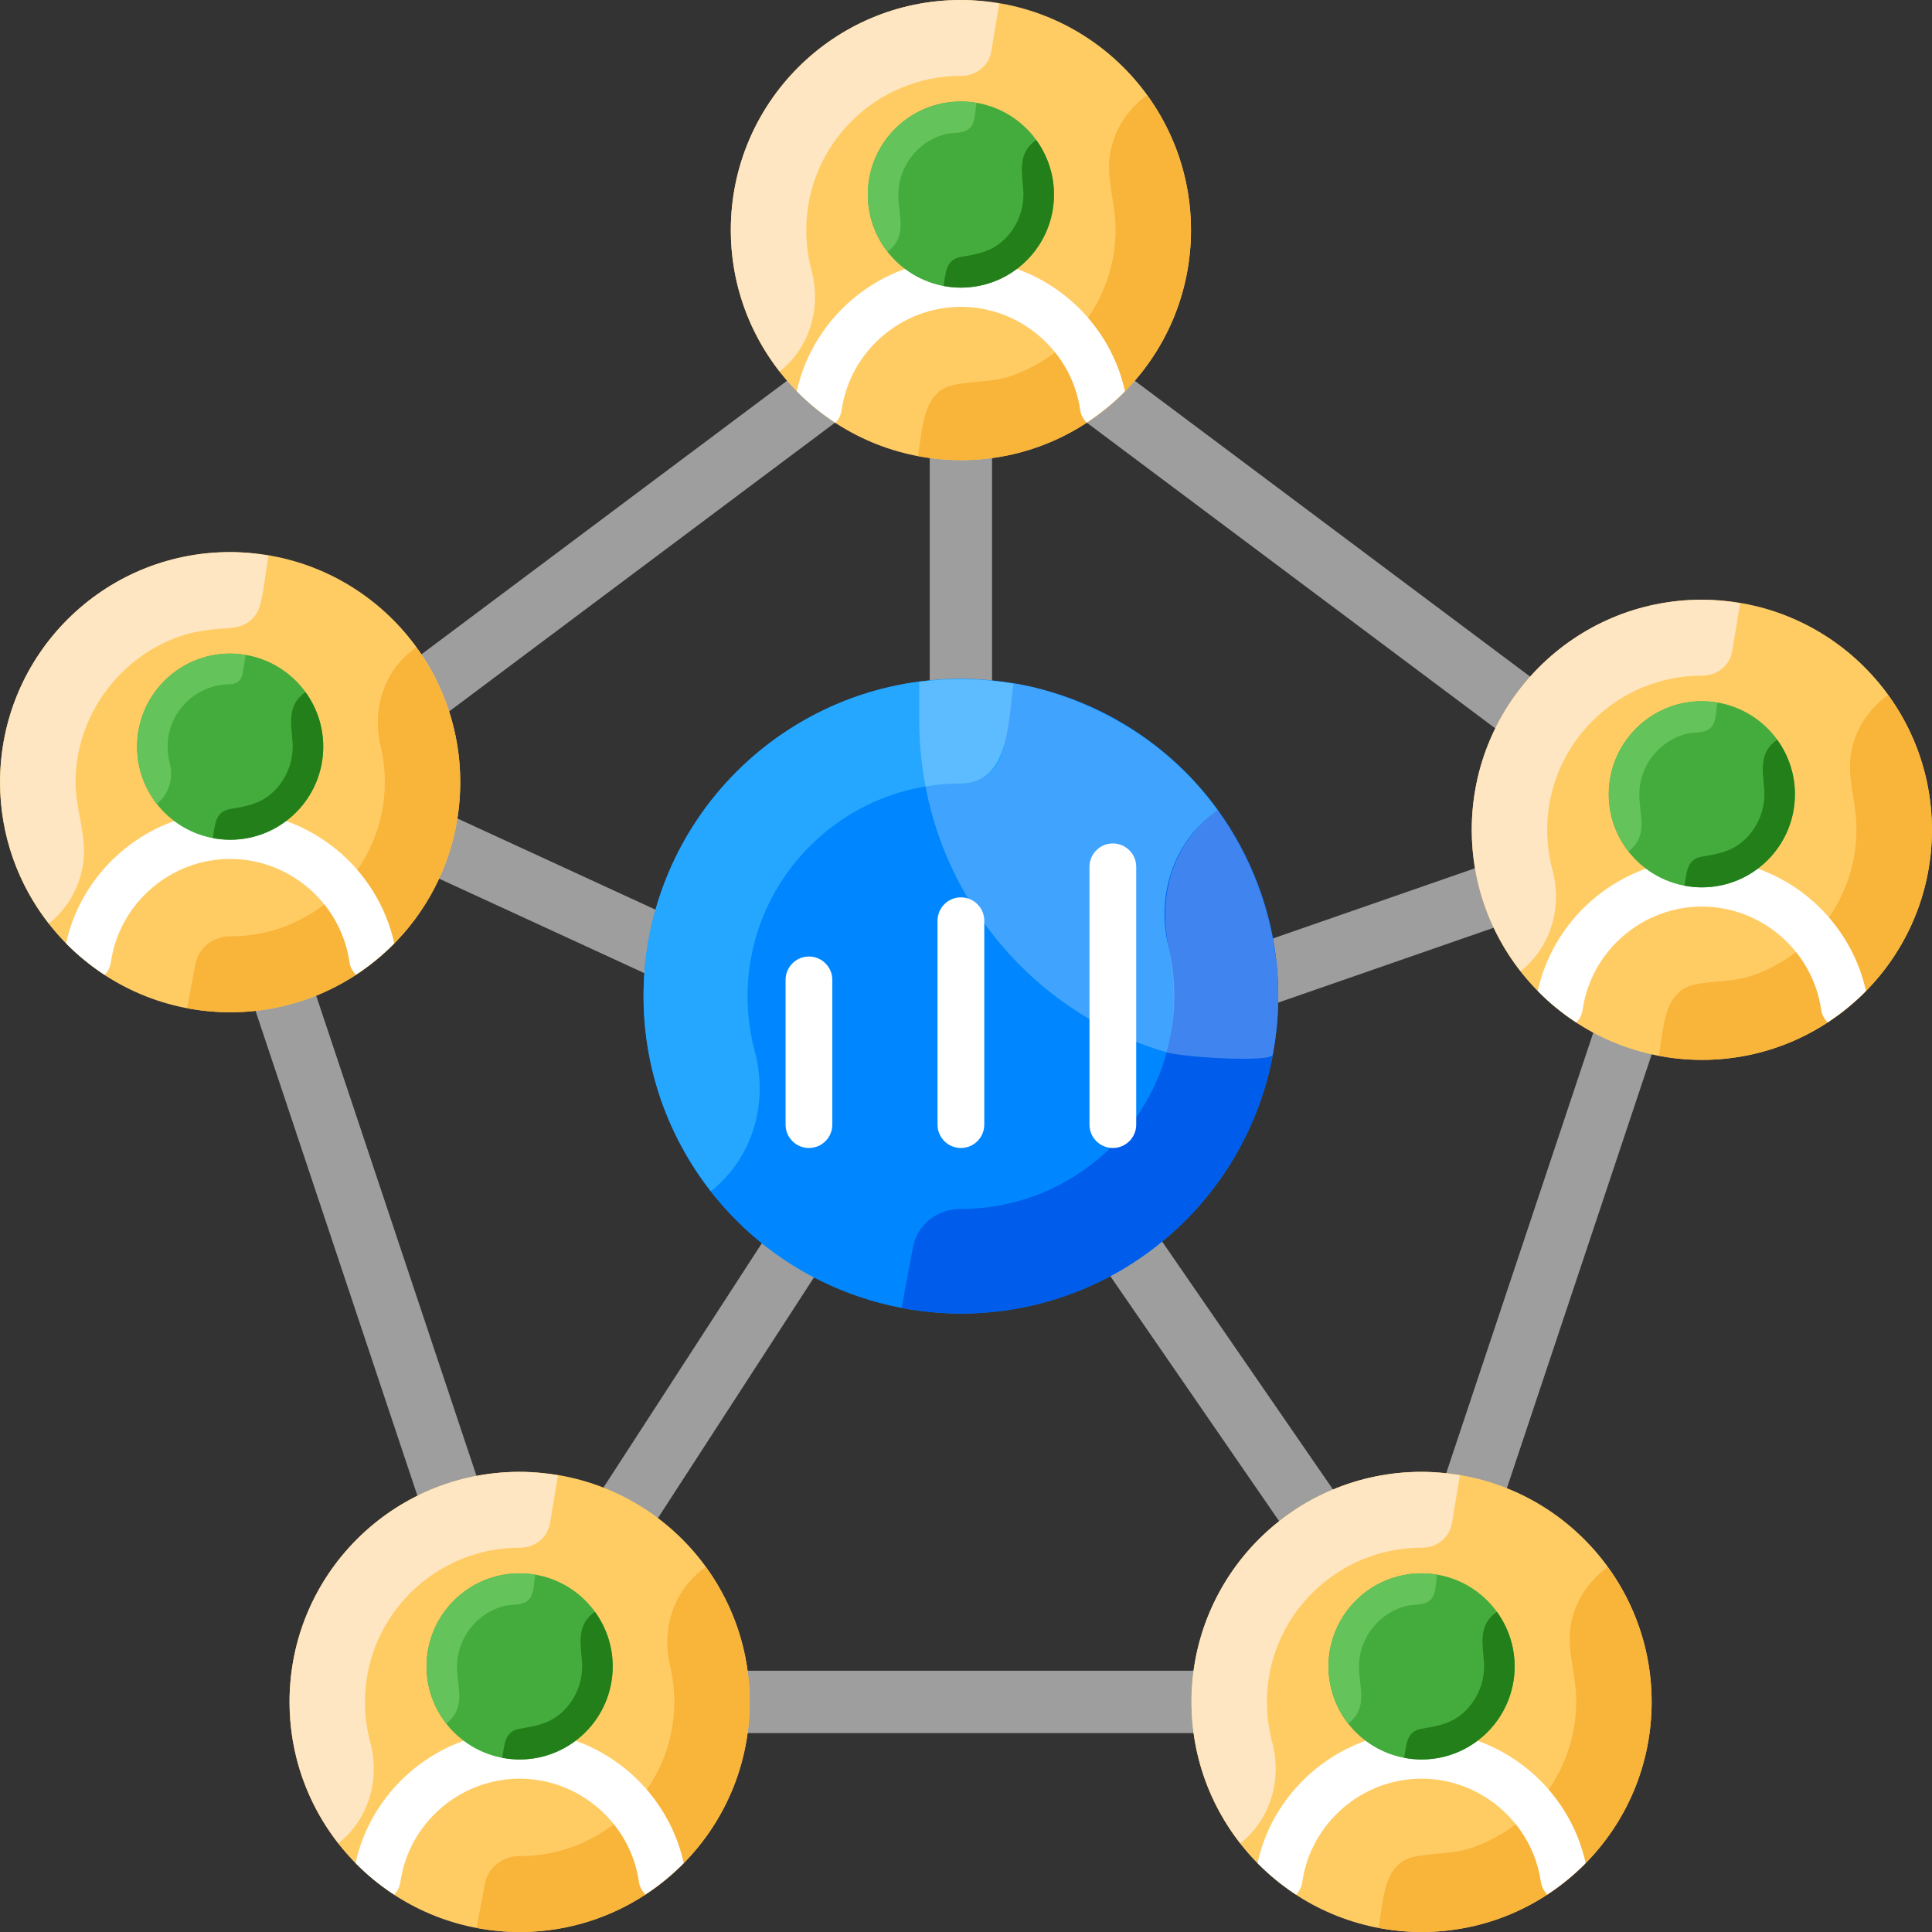 <svg id="Layer_1" enable-background="new 0 0 124.009 124.009" height="512" viewBox="0 0 124.009 124.009" width="512" xmlns="http://www.w3.org/2000/svg"><rect x="0" y="0" width="124.009" height="124.009" fill="#333333" stroke="none"/><path d="m109.779 52.084-46.904-35.101c-.71-.531-1.687-.531-2.396 0l-46.904 35.101c-.69.517-.972 1.417-.699 2.234l18.545 55.556c.272.816 1.037 1.367 1.897 1.367h56.717c.86 0 1.625-.551 1.897-1.367l18.545-55.556c.274-.817-.007-1.718-.698-2.234zm-73.902 55.157 19.785-30.519c.601-.927.336-2.165-.59-2.766-.926-.604-2.165-.337-2.766.59l-18.786 28.978-16.392-49.102 2.577-1.929 28.815 13.267c2.343 1.081 4.013-2.556 1.673-3.633l-26.846-12.36 36.33-27.188v25.442c0 1.104.896 2 2 2s2-.896 2-2v-25.442l40.082 29.996-27.285 9.479c-2.425.845-1.136 4.629 1.313 3.779l27.862-9.679-15.428 46.216-19.204-27.87c-.626-.91-1.87-1.142-2.781-.512-.909.626-1.139 1.872-.512 2.781l20.912 30.349-.041.123z" fill="#9e9e9e"/><circle cx="14.773" cy="50.206" fill="#ffcc64" r="14.768"/><path d="m29.541 50.206c0-3.238-1.054-6.222-2.821-8.656l-.151.111c-1.939 1.424-2.7 3.888-2.139 6.237.179.749.27 1.522.27 2.309 0 5.458-4.454 9.898-9.928 9.898-.006 0-.013 0-.019 0-1.077-.002-2.017.727-2.216 1.792l-.526 2.812c.895.17 1.816.267 2.761.267 8.157-.001 14.769-6.613 14.769-14.77z" fill="#f9b43a"/><path d="m4.846 50.206c0-4.276 2.871-8.161 6.946-9.442.993-.312 1.962-.379 2.989-.456.984-.074 1.709-.592 1.941-1.579.235-1.003.34-2.053.508-3.07-.801-.134-1.618-.221-2.458-.221-8.156 0-14.768 6.612-14.768 14.768 0 3.425 1.177 6.569 3.133 9.075 1.169-.941 1.944-2.276 2.186-3.757.297-1.817-.477-3.509-.477-5.318z" fill="#ffe6c2"/><path d="m25.306 60.549c-1.075-4.88-5.466-8.473-10.533-8.473-5.068 0-9.46 3.593-10.533 8.473.749.763 1.582 1.441 2.482 2.028.206-.221.35-.502.396-.823.543-3.776 3.834-6.622 7.656-6.622 3.821 0 7.113 2.848 7.656 6.623.046.322.205.592.411.812.893-.584 1.72-1.259 2.465-2.018z" fill="#fff"/><circle cx="14.773" cy="47.926" fill="#44ac3d" r="5.974"/><path d="m20.748 47.926c0-1.31-.426-2.517-1.141-3.502-1.183.824-.925 1.963-.83 3.186.091 1.162-.341 2.324-1.165 3.146-.84.837-1.739.985-2.846 1.174-.983.168-.957 1.049-1.109 1.862.362.069.735.108 1.117.108 3.299 0 5.974-2.674 5.974-5.974z" fill="#237f19"/><path d="m10.757 47.926c0-2.208 1.802-4.004 4.016-4.004h.007c.384.001.719-.258.782-.639l.206-1.242c-.324-.054-.655-.089-.994-.089-3.3 0-5.975 2.675-5.975 5.974 0 1.386.476 2.658 1.268 3.671.787-.622 1.087-1.657.827-2.629-.091-.336-.137-.685-.137-1.042z" fill="#64c35b"/><circle cx="61.677" cy="14.768" fill="#ffcc64" r="14.768"/><path d="m76.446 14.768c0-3.238-1.054-6.222-2.821-8.656-1.166.842-1.989 2.027-2.313 3.435-.388 1.683.232 3.213.287 4.885.094 2.817-1.047 5.578-3.094 7.515-1.026.97-2.257 1.719-3.592 2.179-1.258.434-2.52.311-3.779.598-1.947.444-1.922 2.967-2.217 4.545.895.17 1.816.267 2.761.267 8.156.001 14.768-6.611 14.768-14.768z" fill="#f9b43a"/><path d="m51.75 14.769c0-5.458 4.454-9.898 9.927-9.898h.017c.949.002 1.777-.638 1.933-1.579l.508-3.07c-.801-.136-1.619-.222-2.458-.222-8.156 0-14.768 6.612-14.768 14.768 0 3.425 1.177 6.569 3.133 9.075 1.945-1.538 2.688-4.096 2.044-6.499-.223-.83-.336-1.693-.336-2.575z" fill="#ffe6c2"/><path d="m72.21 25.112c-1.075-4.88-5.466-8.473-10.533-8.473-5.068 0-9.46 3.593-10.533 8.473.749.763 1.582 1.441 2.482 2.028.206-.221.35-.502.396-.823.543-3.776 3.834-6.622 7.656-6.622 3.821 0 7.113 2.848 7.656 6.623.046.322.205.592.411.812.893-.585 1.72-1.26 2.465-2.018z" fill="#fff"/><circle cx="61.677" cy="12.488" fill="#44ac3d" r="5.974"/><path d="m67.652 12.488c0-1.31-.426-2.517-1.141-3.502-1.183.824-.925 1.963-.83 3.186.091 1.162-.341 2.324-1.165 3.146-.84.837-1.739.985-2.846 1.174-.983.168-.957 1.049-1.109 1.862.362.069.735.108 1.117.108 3.299 0 5.974-2.674 5.974-5.974z" fill="#237f19"/><path d="m57.661 12.488c0-1.781 1.234-3.389 2.95-3.861.651-.179 1.492.045 1.821-.676.177-.388.171-.929.24-1.348-.324-.054-.655-.089-.994-.089-3.3 0-5.975 2.675-5.975 5.974 0 1.386.476 2.658 1.268 3.671 1.308-1.035.69-2.295.69-3.671z" fill="#64c35b"/><circle cx="109.236" cy="53.262" fill="#ffcc64" r="14.768"/><path d="m124.005 53.262c0-3.238-1.054-6.222-2.821-8.656-1.166.842-1.989 2.027-2.313 3.435-.388 1.683.232 3.213.287 4.885.094 2.817-1.047 5.578-3.094 7.515-1.026.97-2.257 1.719-3.592 2.179-1.258.434-2.52.311-3.779.598-1.947.444-1.922 2.967-2.217 4.545.895.17 1.816.267 2.761.267 8.156.001 14.768-6.611 14.768-14.768z" fill="#f9b43a"/><path d="m99.309 53.263c0-5.458 4.454-9.898 9.927-9.898h.017c.949.002 1.777-.638 1.933-1.579l.508-3.07c-.801-.134-1.618-.221-2.458-.221-8.156 0-14.768 6.612-14.768 14.768 0 3.425 1.177 6.569 3.133 9.075 1.945-1.538 2.688-4.096 2.044-6.499-.223-.831-.336-1.694-.336-2.576z" fill="#ffe6c2"/><path d="m119.77 63.606c-1.075-4.88-5.466-8.473-10.533-8.473-5.068 0-9.46 3.593-10.533 8.473.749.763 1.582 1.441 2.482 2.028.206-.221.35-.502.396-.823.543-3.776 3.834-6.622 7.656-6.622 3.821 0 7.113 2.848 7.656 6.623.046.322.205.592.411.812.892-.585 1.72-1.26 2.465-2.018z" fill="#fff"/><circle cx="109.236" cy="50.982" fill="#44ac3d" r="5.974"/><path d="m115.211 50.982c0-1.31-.426-2.517-1.141-3.502-1.183.824-.925 1.963-.83 3.186.091 1.162-.341 2.324-1.165 3.146-.84.837-1.739.985-2.846 1.174-.983.168-.957 1.049-1.109 1.862.362.069.735.108 1.117.108 3.299 0 5.974-2.674 5.974-5.974z" fill="#237f19"/><path d="m105.22 50.982c0-1.781 1.234-3.389 2.95-3.861.651-.179 1.492.045 1.821-.676.177-.388.171-.929.24-1.348-.324-.054-.655-.089-.994-.089-3.3 0-5.975 2.675-5.975 5.974 0 1.386.476 2.658 1.268 3.671 1.308-1.035.69-2.295.69-3.671z" fill="#64c35b"/><circle cx="33.353" cy="109.241" fill="#ffcc64" r="14.768"/><path d="m48.122 109.241c0-3.238-1.054-6.222-2.821-8.656l-.151.111c-1.939 1.424-2.7 3.888-2.139 6.237.179.749.27 1.522.27 2.309 0 5.458-4.454 9.898-9.928 9.898-.006 0-.013 0-.019 0-1.077-.002-2.017.727-2.216 1.792l-.526 2.812c.895.17 1.816.267 2.761.267 8.157-.002 14.769-6.614 14.769-14.77z" fill="#f9b43a"/><path d="m23.426 109.241c0-5.458 4.454-9.898 9.927-9.898h.017c.949.002 1.777-.638 1.933-1.579l.508-3.07c-.801-.134-1.618-.221-2.458-.221-8.156 0-14.768 6.612-14.768 14.768 0 3.425 1.177 6.569 3.133 9.075 1.945-1.538 2.688-4.096 2.044-6.499-.223-.83-.336-1.693-.336-2.576z" fill="#ffe6c2"/><path d="m43.887 119.584c-1.075-4.88-5.466-8.473-10.533-8.473-5.068 0-9.46 3.593-10.533 8.473.749.763 1.582 1.441 2.482 2.028.206-.221.35-.502.396-.823.543-3.776 3.834-6.622 7.656-6.622 3.821 0 7.113 2.848 7.656 6.623.046.322.205.592.411.812.892-.584 1.72-1.259 2.465-2.018z" fill="#fff"/><circle cx="33.353" cy="106.961" fill="#44ac3d" r="5.974"/><path d="m39.328 106.961c0-1.31-.426-2.517-1.141-3.502-1.183.824-.925 1.963-.83 3.186.091 1.162-.341 2.324-1.165 3.146-.84.837-1.739.985-2.846 1.174-.983.168-.957 1.049-1.109 1.862.362.069.735.108 1.117.108 3.299 0 5.974-2.675 5.974-5.974z" fill="#237f19"/><path d="m29.337 106.961c0-1.781 1.234-3.389 2.95-3.861.651-.179 1.492.045 1.821-.676.177-.388.171-.929.24-1.348-.324-.054-.655-.089-.994-.089-3.3 0-5.975 2.675-5.975 5.974 0 1.386.476 2.658 1.268 3.671 1.308-1.035.69-2.295.69-3.671z" fill="#64c35b"/><circle cx="91.245" cy="109.241" fill="#ffcc64" r="14.768"/><path d="m106.014 109.241c0-3.238-1.054-6.222-2.821-8.656-1.166.842-1.989 2.027-2.313 3.435-.388 1.683.232 3.213.287 4.885.094 2.817-1.047 5.578-3.094 7.515-1.026.97-2.257 1.719-3.592 2.179-1.258.434-2.52.311-3.779.598-1.947.444-1.922 2.967-2.217 4.545.895.17 1.816.267 2.761.267 8.156 0 14.768-6.612 14.768-14.768z" fill="#f9b43a"/><path d="m81.318 109.241c0-5.458 4.454-9.898 9.927-9.898h.017c.949.002 1.777-.638 1.933-1.579l.508-3.07c-.801-.134-1.618-.221-2.458-.221-8.156 0-14.768 6.612-14.768 14.768 0 3.425 1.177 6.569 3.133 9.075 1.945-1.538 2.688-4.096 2.044-6.499-.223-.83-.336-1.693-.336-2.576z" fill="#ffe6c2"/><path d="m101.779 119.584c-1.075-4.88-5.466-8.473-10.533-8.473-5.068 0-9.46 3.593-10.533 8.473.749.763 1.582 1.441 2.482 2.028.206-.221.35-.502.396-.823.543-3.776 3.834-6.622 7.656-6.622 3.821 0 7.113 2.848 7.656 6.623.046.322.205.592.411.812.892-.584 1.72-1.259 2.465-2.018z" fill="#fff"/><circle cx="91.245" cy="106.961" fill="#44ac3d" r="5.974"/><path d="m97.22 106.961c0-1.31-.426-2.517-1.141-3.502-1.183.824-.925 1.963-.83 3.186.091 1.162-.341 2.324-1.165 3.146-.84.837-1.739.985-2.846 1.174-.983.168-.957 1.049-1.109 1.862.362.069.735.108 1.117.108 3.299 0 5.974-2.675 5.974-5.974z" fill="#237f19"/><path d="m87.229 106.961c0-1.781 1.234-3.389 2.95-3.861.651-.179 1.492.045 1.821-.676.177-.388.171-.929.24-1.348-.324-.054-.655-.089-.994-.089-3.3 0-5.975 2.675-5.975 5.974 0 1.386.476 2.658 1.268 3.671 1.308-1.035.69-2.295.69-3.671z" fill="#64c35b"/><circle cx="61.677" cy="63.943" fill="#0087ff" r="20.37"/><path d="m82.047 63.943c0-4.466-1.454-8.582-3.89-11.939l-.208.153c-2.674 1.965-3.725 5.363-2.951 8.602.247 1.033.373 2.1.373 3.185 0 7.528-6.143 13.652-13.694 13.652-.009 0-.017 0-.026 0-1.486-.003-2.782 1.002-3.056 2.471l-.725 3.878c1.235.234 2.505.368 3.808.368 11.249 0 20.369-9.12 20.369-20.37z" fill="#005deb"/><path d="m47.984 63.943c0-7.528 6.143-13.653 13.693-13.653h.023c1.309.002 2.451-.88 2.666-2.178l.701-4.235c-1.105-.185-2.232-.305-3.39-.305-11.25 0-20.37 9.12-20.37 20.37 0 4.724 1.623 9.061 4.322 12.517 2.683-2.121 3.708-5.65 2.819-8.965-.307-1.143-.464-2.333-.464-3.551z" fill="#26a7ff"/><path d="m64.366 48.112c-.215 1.299-1.357 2.181-2.666 2.178-.008 0-.015 0-.023 0-.774 0-1.528.08-2.268.203 1.556 8.191 7.6 14.764 15.462 17.05.316-1.149.499-2.353.499-3.601 0-1.085-.126-2.152-.373-3.185-.774-3.239.277-6.637 2.951-8.602l.208-.153c-5.319-7.397-13.627-8.216-13.09-8.126z" fill="#80c3ff" opacity=".5"/><path d="m81.952 62.057c-.336-3.614-1.671-7.113-3.795-10.053-.069.051-4.319 2.649-3.159 8.755.435 2.292.497 4.519-.127 6.786 1.153.335 6.721.655 6.816.156.116-.613.206-1.232.267-1.853.123-1.263.114-2.529-.002-3.791-.02-.222.057.622 0 0-.336-3.615.057.622 0 0z" fill="#80aef5" opacity=".5"/><path d="m61.677 50.291c3.145 0 3.021-4.187 3.39-6.413-2.018-.339-4.033-.376-6.061-.11v2.556c0 1.427.146 2.819.403 4.17.74-.124 1.494-.203 2.268-.203z" fill="#93d3ff" opacity=".5"/><g fill="#fff"><path d="m61.677 73.686c-.829 0-1.5-.672-1.5-1.5v-13.088c0-.828.671-1.5 1.5-1.5s1.5.672 1.5 1.5v13.088c0 .828-.671 1.5-1.5 1.5z"/><path d="m71.43 73.686c-.828 0-1.5-.672-1.5-1.5v-16.547c0-.828.672-1.5 1.5-1.5s1.5.672 1.5 1.5v16.547c0 .828-.671 1.5-1.5 1.5z"/><path d="m51.924 73.686c-.829 0-1.5-.672-1.5-1.5v-9.29c0-.828.671-1.5 1.5-1.5s1.5.672 1.5 1.5v9.29c0 .828-.672 1.5-1.5 1.5z"/></g></svg>